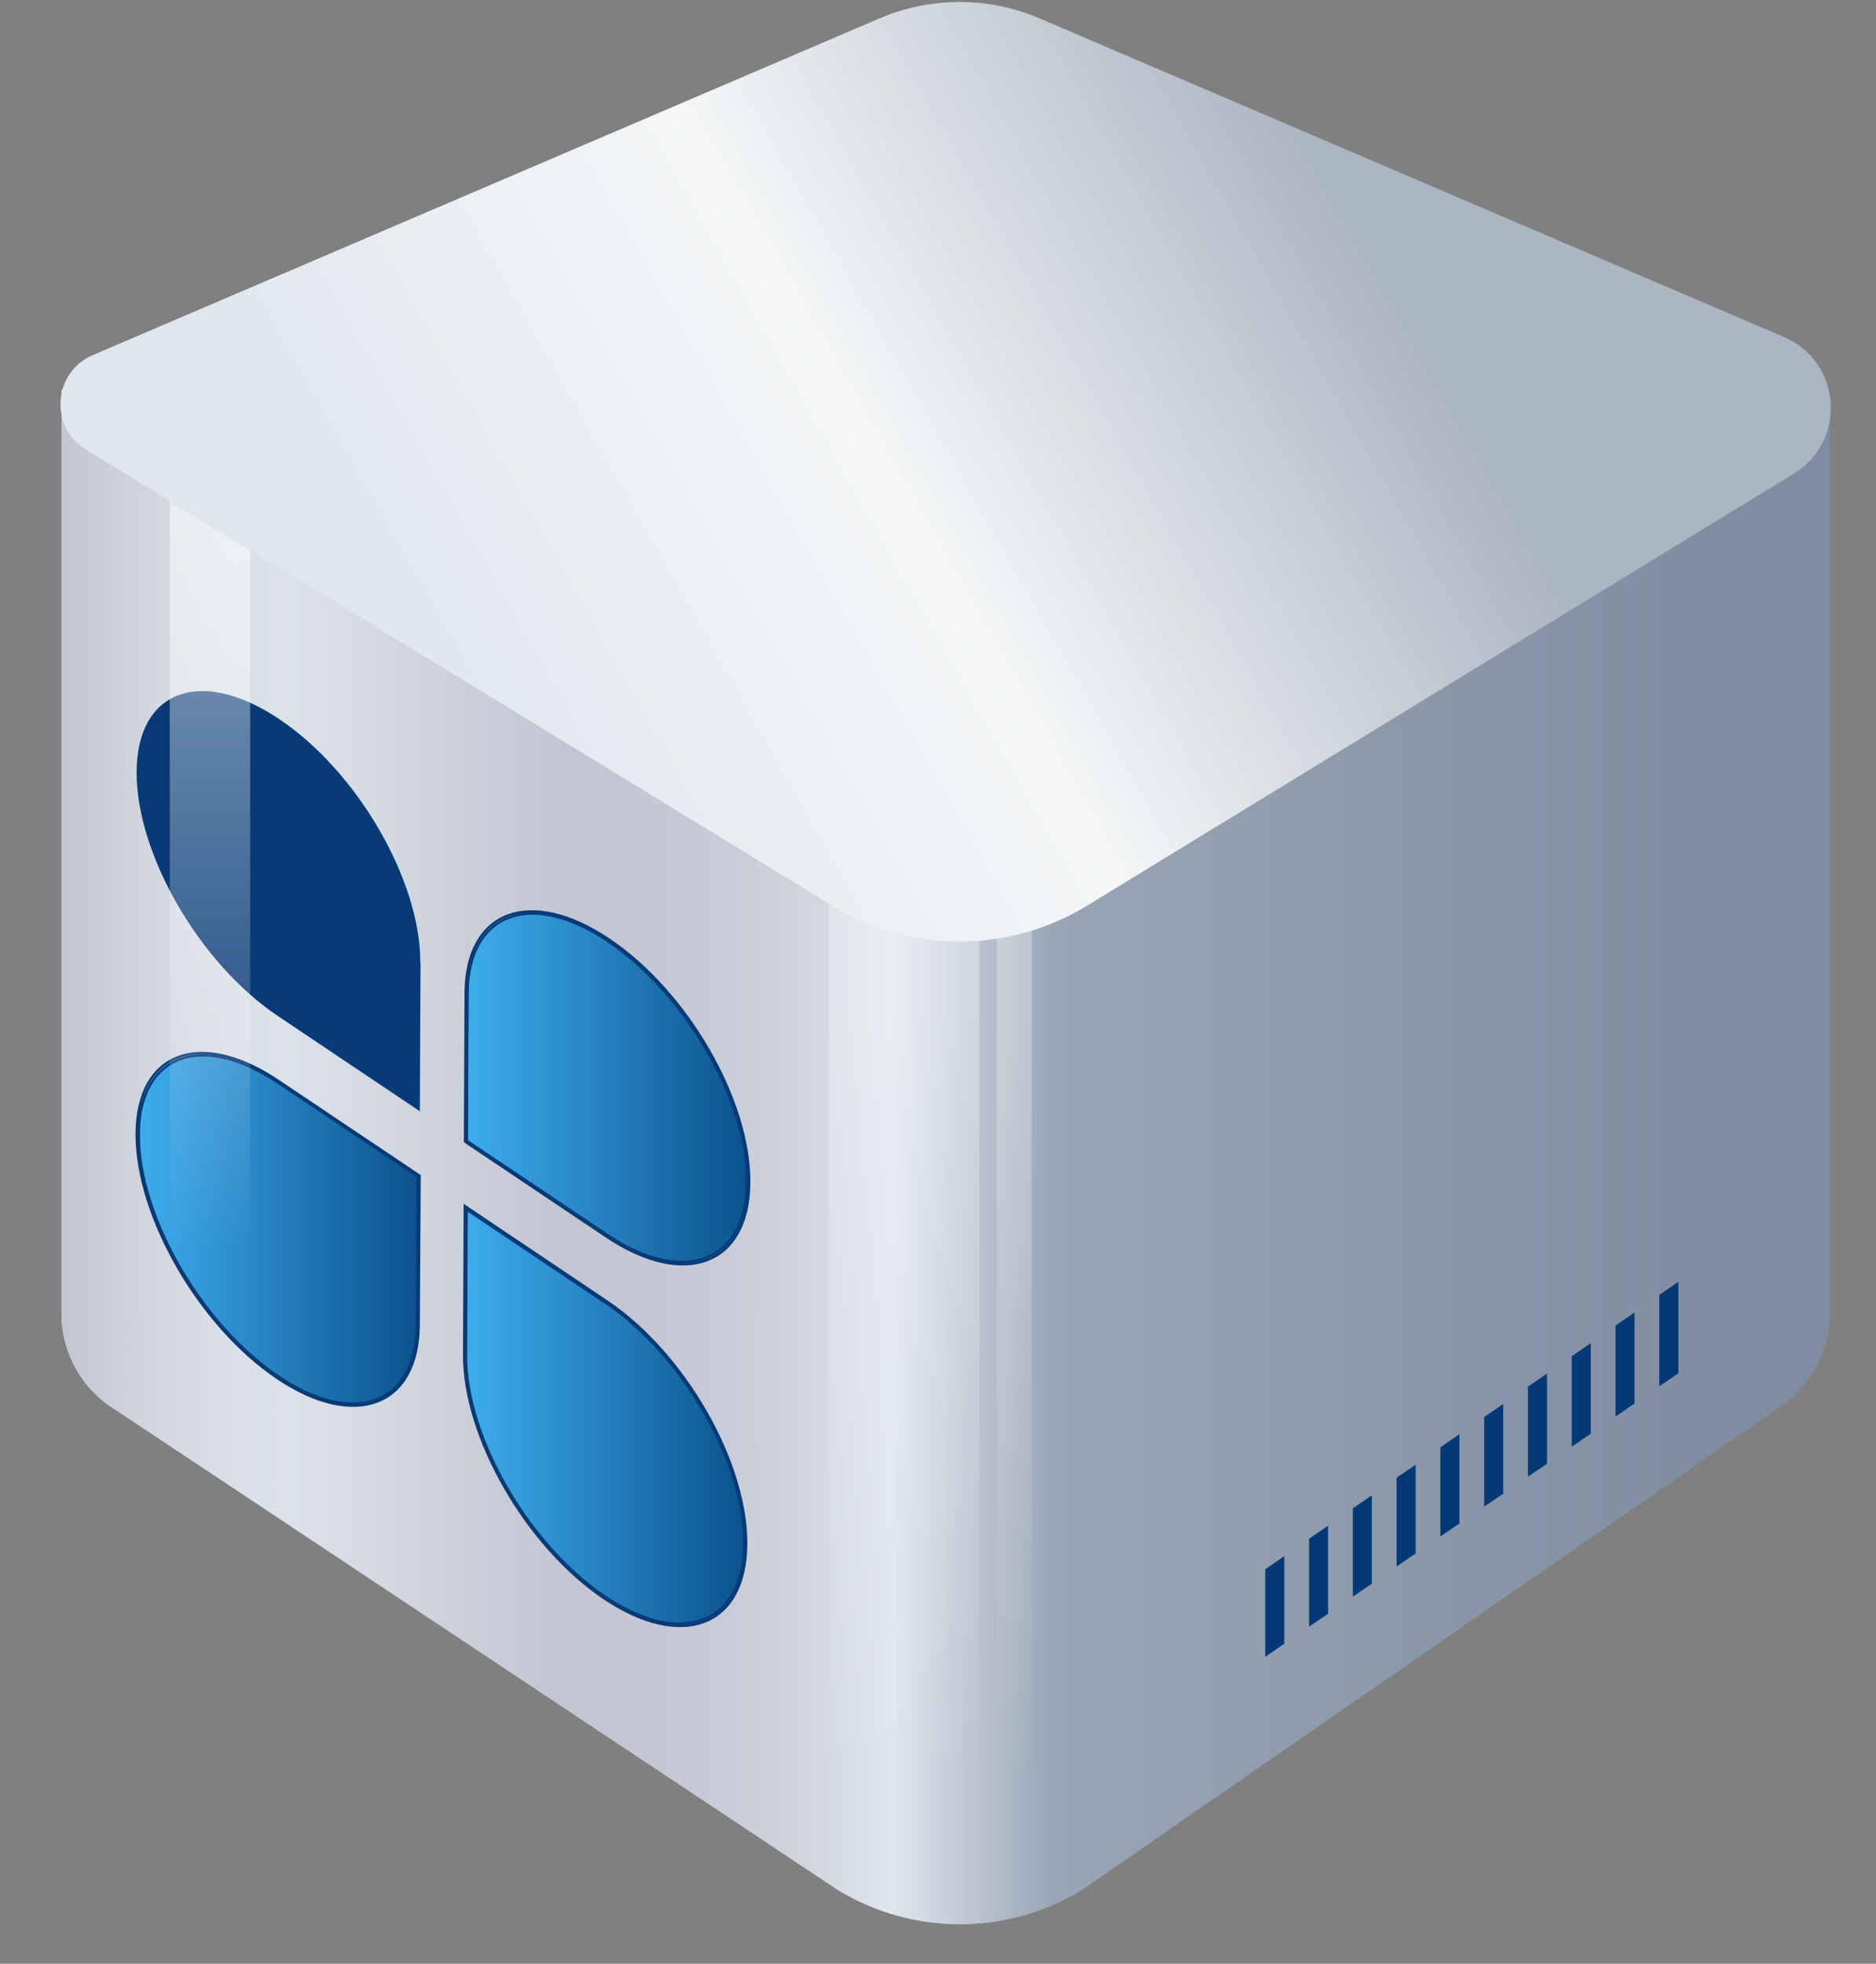 <?xml version="1.0" encoding="utf-8"?>
<!-- Generator: Adobe Illustrator 21.1.0, SVG Export Plug-In . SVG Version: 6.00 Build 0)  -->
<!DOCTYPE svg PUBLIC "-//W3C//DTD SVG 1.1//EN" "http://www.w3.org/Graphics/SVG/1.1/DTD/svg11.dtd">
<svg version="1.1" id="标准应用" xmlns="http://www.w3.org/2000/svg" xmlns:xlink="http://www.w3.org/1999/xlink" x="0px"
	 y="0px" viewBox="0 0 857 897" style="enable-background:new 0 0 857 897;" xml:space="preserve">
<rect x="0" y="0" width="857" height="897" fill="#808080" stroke="none"/>
<style type="text/css">
	.st0{fill:url(#底部_1_);}
	.st1{fill:url(#暗角反光_1_);}
	.st2{fill:url(#中高光_1_);}
	.st3{fill:url(#顶-背景_1_);}
	.st4{fill:#043977;}
	.st5{fill:#073A76;}
	.st6{fill:url(#SVGID_1_);}
	.st7{fill:url(#SVGID_2_);stroke:#073A76;stroke-miterlimit:10;}
	.st8{fill:url(#SVGID_3_);}
	.st9{fill:url(#SVGID_4_);stroke:#073A76;stroke-miterlimit:10;}
	.st10{fill:url(#SVGID_5_);}
	.st11{fill:url(#SVGID_6_);stroke:#073A76;stroke-miterlimit:10;}
	.st12{fill:url(#高光_1_);}
</style>
<linearGradient id="底部_1_" gradientUnits="userSpaceOnUse" x1="75.057" y1="143.037" x2="789.5" y2="143.037" gradientTransform="matrix(1 0 0 1 0 385.5)">
	<stop  offset="0" style="stop-color:#E7EFF5"/>
	<stop  offset="0.257" style="stop-color:#C3C5D2"/>
	<stop  offset="0.335" style="stop-color:#C6C8D5"/>
	<stop  offset="0.4" style="stop-color:#CED3DD"/>
	<stop  offset="0.459" style="stop-color:#DDE4EC"/>
	<stop  offset="0.466" style="stop-color:#DFE6EE"/>
	<stop  offset="0.569" style="stop-color:#98A5B5"/>
	<stop  offset="0.995" style="stop-color:#7E8EA0"/>
</linearGradient>
<path id="底部" class="st0" d="M28.1,178.1V600c0,18,9.4,34.7,24.7,44l329.9,219.3c34.3,20.9,77.3,20.9,111.6,0L811.2,644
	c15.3-9.4,24.7-26.1,24.7-44V182.1L28.1,178.1z"/>
<linearGradient id="暗角反光_1_" gradientUnits="userSpaceOnUse" x1="27.057" y1="145.037" x2="796.502" y2="145.037" gradientTransform="matrix(1 0 0 1 0 385.5)">
	<stop  offset="0" style="stop-color:#C3C6D2"/>
	<stop  offset="0.141" style="stop-color:#C3C6D2;stop-opacity:0"/>
</linearGradient>
<path id="暗角反光" class="st1" d="M28.1,182.1V600c0,18,9.4,34.7,24.7,44l329.9,219.3c34.3,20.9,77.3,20.9,111.6,0L811.2,644
	c15.3-9.4,24.7-26.1,24.7-44V182.1H28.1z"/>
<linearGradient id="中高光_1_" gradientUnits="userSpaceOnUse" x1="425" y1="168.25" x2="425" y2="515.263" gradientTransform="matrix(1 0 0 -1 0 980)">
	<stop  offset="0" style="stop-color:#FFFFFF;stop-opacity:0"/>
	<stop  offset="1" style="stop-color:#FFFFFF;stop-opacity:0.3"/>
</linearGradient>
<path id="中高光" class="st2" d="M378.7,364.5h68.7v514c-22.2,1.8-44.8-3.3-64.5-15.3l-4.2-2.8V364.5z M455.3,363.8v513.8
	c5.4-0.9,10.8-2.1,16-3.8v-510H455.3z"/>
<linearGradient id="顶-背景_1_" gradientUnits="userSpaceOnUse" x1="190.145" y1="-52.714" x2="616.251" y2="-293.8" gradientTransform="matrix(1 0 0 1 0 385.5)">
	<stop  offset="0" style="stop-color:#DFE6EE"/>
	<stop  offset="0.5" style="stop-color:#F5F7F8"/>
	<stop  offset="0.995" style="stop-color:#ABB6C3"/>
</linearGradient>
<path id="顶-背景" class="st3" d="M819.4,216.4l-323,197.4c-35.6,21.7-80.4,21.7-116,0L39.3,205.4c-16.9-10.3-15.1-35.4,3.1-43.2
	L401.8,8.4c23.4-10,49.8-10,73.1,0l340,145.5C841.3,165.1,843.9,201.4,819.4,216.4z"/>
<g id="装饰">
	<path class="st4" d="M578,716.8l8.7-6v40l-8.7,6V716.8z M598,743l8.7-5.9v-40.2l-8.7,6V743z M618,729.3l8.7-5.9V683l-8.7,6V729.3z
		 M638,715.5l8.7-5.9V669l-8.7,6V715.5z M658,701.8l8.7-5.9v-40.8l-8.7,6V701.8z M678,688.2l8.7-5.9v-41l-8.7,6V688.2z M698,674.5
		l8.7-5.9v-41.2l-8.7,6V674.5z M718,660.8l8.7-5.9v-41.4l-8.7,6V660.8z M738,647l8.7-5.9v-41.6l-8.7,6V647z M758,591.5v41.7l8.7-5.9
		v-41.8L758,591.5z"/>
</g>
<g id="图形">
	<g>
		<path class="st5" d="M192,439.6c0.1-37.5-28.8-87.4-64.7-111.3c-35.8-23.9-64.9-12.9-64.9,24.6s28.9,87.4,64.7,111.3
			c0.1,0.1,0.2,0.1,0.3,0.2l0,0l64.4,43.2l0.3-67.7l0,0C192,439.9,192,439.8,192,439.6z"/>
	</g>
	<g>
		<g>
			
				<linearGradient id="SVGID_1_" gradientUnits="userSpaceOnUse" x1="213.2" y1="311.4" x2="341.302" y2="311.4" gradientTransform="matrix(1 0 0 1 0 185.5)">
				<stop  offset="0" style="stop-color:#3EADED"/>
				<stop  offset="1" style="stop-color:#0B528D"/>
			</linearGradient>
			<path class="st6" d="M311.6,576.5c-10.3,0-22.1-4.3-34.3-12.5l-0.7-0.5L213.2,521l0.3-67.2c0.1-22.8,11.2-36.5,29.6-36.5
				c10.3,0,22.2,4.3,34.4,12.5c35.5,23.7,64.1,73.1,63.8,110.2C341.2,562.8,330.1,576.5,311.6,576.5z"/>
			<path class="st5" d="M243.2,416.8v1c10.2,0,22,4.3,34.1,12.4c35.3,23.6,63.9,72.9,63.6,109.8c-0.2,22.5-11.1,36-29.3,36
				c-10.2,0-21.9-4.3-34-12.4l-0.7-0.5l-63.1-42.3l0.3-67c0.1-22.5,11-36,29.1-36L243.2,416.8 M243.2,416.8c-18,0-30,13.1-30.1,37
				l-0.3,67.5l63.6,42.6l0.7,0.5c12.7,8.5,24.5,12.6,34.5,12.6c18,0,30.1-13.1,30.3-37c0.3-37.2-28.4-86.8-64-110.6
				C265.2,420.9,253.3,416.8,243.2,416.8L243.2,416.8z"/>
		</g>
		
			<linearGradient id="SVGID_2_" gradientUnits="userSpaceOnUse" x1="212.4" y1="411.4" x2="342.302" y2="411.4" gradientTransform="matrix(1 0 0 1 0 85.5)">
			<stop  offset="0" style="stop-color:#3EADED"/>
			<stop  offset="1" style="stop-color:#0B528D"/>
		</linearGradient>
		<path class="st7" d="M277.9,429.8c35.3,23.6,63.8,72.9,63.5,109.9S312.2,587.6,277,564l-0.1-0.1l-0.1-0.1l-0.8-0.5l0,0l-62.8-42.1
			l0.3-66l0,0v-0.9v-0.1v-0.1C213.7,417,242.6,406.1,277.9,429.8 M277.9,428.9c-35.8-23.9-65-12.9-65.2,24.6c0,0.1,0,0.2,0,0.3l0,0
			l-0.3,67.7l64.4,43.2l0,0c0.1,0.1,0.2,0.1,0.3,0.2c35.7,23.9,64.9,12.9,65.2-24.6C342.6,502.6,313.8,452.9,277.9,428.9
			L277.9,428.9z"/>
	</g>
	<g>
		<g>
			
				<linearGradient id="SVGID_3_" gradientUnits="userSpaceOnUse" x1="63.4" y1="376.1" x2="190.8" y2="376.1" gradientTransform="matrix(1 0 0 1 0 185.5)">
				<stop  offset="0" style="stop-color:#3EADED"/>
				<stop  offset="1" style="stop-color:#0B528D"/>
			</linearGradient>
			<path class="st8" d="M161.2,641.2c-10.2,0-22-4.3-34.1-12.5C92,605,63.4,555.5,63.4,518.5c0-22.8,10.9-36.5,29.3-36.5
				c10.2,0,22,4.3,34.2,12.5l0.7,0.4l63.2,42.4l-0.3,67.2C190.4,627.5,179.5,641.2,161.2,641.2z"/>
			<path class="st5" d="M92.7,481.5v1c10.1,0,21.8,4.3,33.9,12.4l0,0l0,0l0.7,0.4l63,42.3l-0.3,67c-0.1,22.6-10.8,36.1-28.8,36.1
				c-10.1,0-21.8-4.3-33.8-12.4c-35-23.6-63.5-72.8-63.5-109.8c0-22.5,10.7-36,28.8-36L92.7,481.5 M92.7,481.5
				c-17.9,0-29.8,13.1-29.8,37c0,37.2,28.6,86.8,63.9,110.6c12.6,8.5,24.4,12.6,34.4,12.6c17.9,0,29.8-13.1,29.8-37.1l0.3-67.5
				l-63.5-42.6l-0.7-0.4C114.4,485.5,102.6,481.5,92.7,481.5L92.7,481.5z"/>
		</g>
		
			<linearGradient id="SVGID_4_" gradientUnits="userSpaceOnUse" x1="62.4" y1="476.05" x2="191.7" y2="476.05" gradientTransform="matrix(1 0 0 1 0 85.5)">
			<stop  offset="0" style="stop-color:#3EADED"/>
			<stop  offset="1" style="stop-color:#0B528D"/>
		</linearGradient>
		<path class="st9" d="M190.9,537.3l-0.2,66l0,0v0.9v0.1v0.1c-0.1,37-28.8,47.9-63.8,24.3C91.8,605,63.3,555.8,63.3,518.8
			s28.6-47.9,63.8-24.3l0.1,0.1l0.1,0.1l0.8,0.5l0,0L190.9,537.3 M191.7,537l-64.4-43.2l0,0c-0.1-0.1-0.2-0.1-0.3-0.2
			c-35.7-23.9-64.6-12.9-64.6,24.6s28.8,87.4,64.3,111.3s64.5,12.9,64.6-24.6c0-0.1,0-0.2,0-0.3l0,0L191.7,537L191.7,537z"/>
	</g>
	<g>
		<g>
			
				<linearGradient id="SVGID_5_" gradientUnits="userSpaceOnUse" x1="212.899" y1="461.6" x2="339.902" y2="461.6" gradientTransform="matrix(1 0 0 1 0 185.5)">
				<stop  offset="0" style="stop-color:#3EADED"/>
				<stop  offset="1" style="stop-color:#0B528D"/>
			</linearGradient>
			<path class="st10" d="M310.4,741.7c-10.2,0-22-4.3-34.1-12.4c-35.1-23.7-63.6-73.1-63.4-110.2l0.3-66.6l62.7,42.1l0.7,0.4
				c35.2,23.7,63.6,73.1,63.3,110.2C339.8,728,328.8,741.7,310.4,741.7z"/>
			<path class="st5" d="M213.7,553.5l62,41.6l0,0l0,0l0.7,0.4c35.1,23.6,63.4,72.8,63.1,109.7c-0.2,22.6-11.1,36-29.1,36
				c-10.1,0-21.8-4.3-33.8-12.4c-35-23.6-63.4-72.9-63.2-109.8v-0.7L213.7,553.5 M212.7,551.5l-0.3,66.8v0.7
				c-0.2,37.2,28.3,86.8,63.6,110.6c12.6,8.5,24.4,12.5,34.4,12.5c17.9,0,29.9-13.1,30.1-37c0.3-37.2-28.2-86.8-63.6-110.6l-0.7-0.4
				L212.7,551.5L212.7,551.5z"/>
		</g>
		
			<linearGradient id="SVGID_6_" gradientUnits="userSpaceOnUse" x1="211.999" y1="561.268" x2="340.902" y2="561.268" gradientTransform="matrix(1 0 0 1 0 85.5)">
			<stop  offset="0" style="stop-color:#3EADED"/>
			<stop  offset="1" style="stop-color:#0B528D"/>
		</linearGradient>
		<path class="st11" d="M276.9,595c35.2,23.6,63.5,72.9,63.2,109.9s-29,47.9-64.1,24.3c-35-23.6-63.4-72.9-63.2-109.9v-0.1v-0.1
			v-0.9l0,0l0.3-66l62.7,42.1l0,0l0.8,0.5l0.1,0.1L276.9,595 M276.9,594.2c-0.1-0.1-0.2-0.1-0.3-0.2l0,0l-64.3-43.2l-0.3,67.7l0,0
			c0,0.1,0,0.2,0,0.3c-0.2,37.5,28.5,87.4,64,111.3s64.6,12.9,64.9-24.6S312.6,618,276.9,594.2L276.9,594.2z"/>
	</g>
</g>
<linearGradient id="高光_1_" gradientUnits="userSpaceOnUse" x1="95.9" y1="286.488" x2="95.9" y2="-38.761" gradientTransform="matrix(1 0 0 1 0 285.5)">
	<stop  offset="0" style="stop-color:#FFFFFF;stop-opacity:0"/>
	<stop  offset="1" style="stop-color:#FFFFFF;stop-opacity:0.5"/>
</linearGradient>
<polygon id="高光_2_" class="st12" points="114.3,605 77.6,605 77.5,228.9 114.3,251.4 "/>
</svg>
